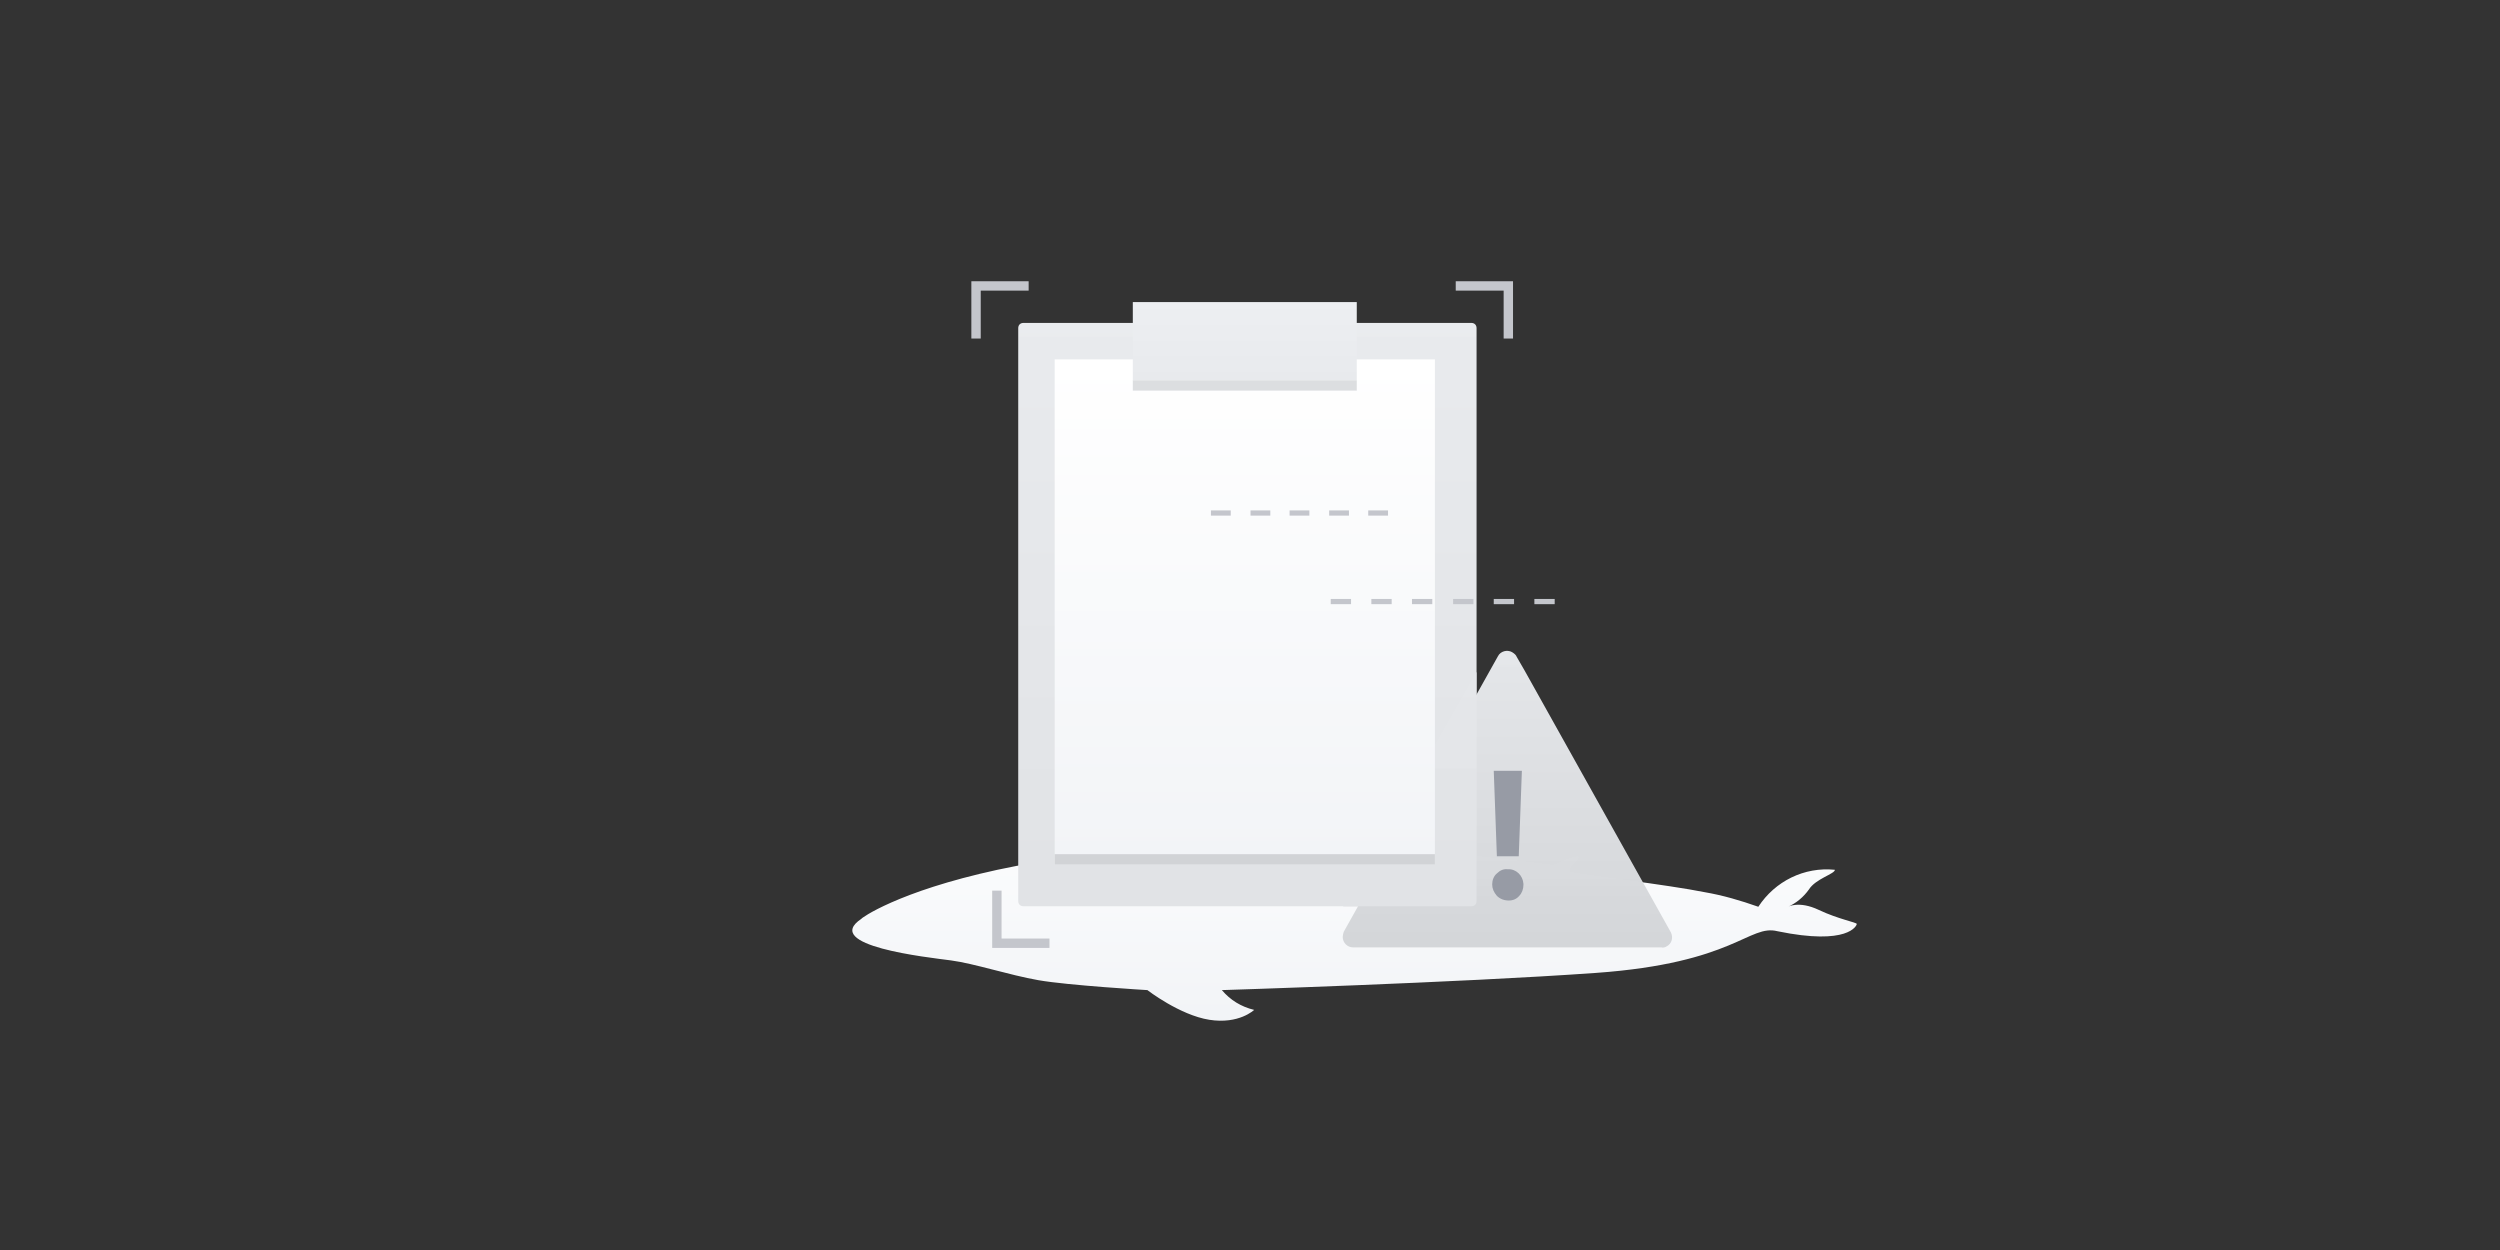 <?xml version="1.0" encoding="utf-8"?>
<!-- Generator: Adobe Illustrator 24.1.3, SVG Export Plug-In . SVG Version: 6.00 Build 0)  -->
<svg version="1.1" id="图层_1" xmlns="http://www.w3.org/2000/svg" xmlns:xlink="http://www.w3.org/1999/xlink" x="0px" y="0px"
	 viewBox="0 0 480 240" style="enable-background:new 0 0 480 240;" xml:space="preserve">
<rect x="0" y="0" width="480" height="240" fill="#333333" stroke="none"/>
<style type="text/css">
	.st0{fill-rule:evenodd;clip-rule:evenodd;fill:url(#Fill-1_1_);}
	.st1{fill-rule:evenodd;clip-rule:evenodd;fill:#C4C6CC;}
	.st2{fill-rule:evenodd;clip-rule:evenodd;fill:#D1D3D6;}
	.st3{fill-rule:evenodd;clip-rule:evenodd;fill:#E5E7EC;}
	.st4{fill-rule:evenodd;clip-rule:evenodd;fill:url(#三角形_1_);}
	.st5{fill:#979BA5;}
	.st6{fill:url(#矩形-2_1_);}
	.st7{fill:url(#矩形_1_);}
	.st8{fill:#DCDEE0;}
	.st9{fill:#D1D3D6;}
	.st10{fill:url(#矩形-3-2_1_);}
	.st11{fill:#C4C6CC;}
</style>
<linearGradient id="Fill-1_1_" gradientUnits="userSpaceOnUse" x1="-1548.58" y1="673.327" x2="-1548.58" y2="674.26" gradientTransform="matrix(193 0 0 34 299136 -22730.211)">
	<stop  offset="0" style="stop-color:#FBFCFD"/>
	<stop  offset="1" style="stop-color:#F2F4F7"/>
</linearGradient>
<path id="Fill-1" class="st0" d="M191.5,167c19.3-4.2,48.4-5.7,67.3-4.7s39.4,3.8,39.4,3.8s5.3-2.4,4.9-1.4s-2.9,2.4-1.2,2.8
	s18.5,2.4,25.4,3.8c3.5,0.6,6.9,1.6,10.3,2.8c3.2-4.9,8.8-7.7,14.7-7.1c0,0.8-3.7,1.7-5,3.8c-1,1.4-2.4,2.6-4,3.3
	c0,0,2.1-1.2,5.9,0.6s7.3,2.4,7.3,2.7s-1.6,4.2-15.2,1.4c-5.5-1.4-8.2,6.1-34.9,8s-71.8,3.3-71.8,3.3c1.6,1.9,3.7,3.2,6.2,3.8
	c0,0-2.9,2.8-8.6,1.9s-11.9-5.7-11.9-5.7s-15.2-0.9-20.9-1.9s-12.3-3.2-16.8-3.8s-25-2.8-17.2-8C165.2,176.4,172.2,171.2,191.5,167z
	"/>
<g>
	<polygon class="st1" points="192.3,171 190.5,171 190.5,182 201.5,182 201.5,180.2 192.3,180.2 	"/>
	<polygon class="st1" points="197.5,54 186.5,54 186.5,55.8 186.5,65 188.3,65 188.3,55.8 197.5,55.8 	"/>
	<polygon class="st1" points="279.5,54 279.5,55.8 288.7,55.8 288.7,65 290.5,65 290.5,54 	"/>
</g>
<g>
	<path id="形状结合-2" class="st2" d="M283.5,129v44c0,0.6-0.4,1-1,1h-24.6L283.5,129z"/>
	<path id="形状结合-3" class="st3" d="M275.5,143.2V164h-12L275.5,143.2z"/>
	
		<linearGradient id="三角形_1_" gradientUnits="userSpaceOnUse" x1="-1530.251" y1="644.728" x2="-1530.251" y2="645.668" gradientTransform="matrix(63.18 0 0 56.9 96970.758 -36557.891)">
		<stop  offset="0" style="stop-color:#E6E8EB;stop-opacity:0.99"/>
		<stop  offset="1" style="stop-color:#D4D6D9"/>
	</linearGradient>
	<path id="三角形" class="st4" d="M291.2,126.1l1.5,2.6l0,0l28.1,50.3c0.5,1,0.2,2.2-0.8,2.7c0,0,0,0,0,0c-0.3,0.2-0.7,0.3-1,0.2
		h-59.2c-1.1,0-2-0.9-2-2c0-0.3,0.1-0.7,0.2-1l29.6-52.9c0.5-1,1.8-1.3,2.7-0.8c0,0,0,0,0,0C290.8,125.5,291.1,125.8,291.2,126.1z"
		/>
	<path id="_" class="st5" d="M292.2,148l-0.6,16.4h-4.2l-0.6-16.4H292.2z M286.5,169.8c0-0.8,0.3-1.6,0.9-2.1
		c0.6-0.6,1.3-0.9,2.1-0.8c1.6-0.1,2.9,1.2,3,2.8c0,0.1,0,0.1,0,0.2c0,0.8-0.3,1.6-0.8,2.1c-0.5,0.6-1.2,0.9-2,0.9
		c-0.9,0-1.7-0.3-2.3-0.9C286.8,171.3,286.5,170.6,286.5,169.8z"/>
</g>
<g id="text">
	
		<linearGradient id="矩形-2_1_" gradientUnits="userSpaceOnUse" x1="-1537.938" y1="623.858" x2="-1537.938" y2="624.798" gradientTransform="matrix(88 0 0 112 135578 -69808.961)">
		<stop  offset="0" style="stop-color:#EBEDF0;stop-opacity:0.99"/>
		<stop  offset="1" style="stop-color:#E1E3E6"/>
	</linearGradient>
	<path id="矩形-2" class="st6" d="M196.5,62h86c0.6,0,1,0.4,1,1v110c0,0.6-0.4,1-1,1h-86c-0.6,0-1-0.4-1-1V63
		C195.5,62.4,195.9,62,196.5,62z"/>
	
		<linearGradient id="矩形_1_" gradientUnits="userSpaceOnUse" x1="-1533.918" y1="627.181" x2="-1533.918" y2="628.171" gradientTransform="matrix(73 0 0 97 112215 -60767.59)">
		<stop  offset="0" style="stop-color:#FFFFFF"/>
		<stop  offset="1" style="stop-color:#F2F4F7"/>
	</linearGradient>
	<rect id="矩形" x="202.5" y="69" class="st7" width="73" height="97"/>
	<rect id="矩形-2-2" x="217.5" y="73" class="st8" width="43" height="2"/>
	<rect id="矩形-3" x="202.5" y="164" class="st9" width="73" height="2"/>
	
		<linearGradient id="矩形-3-2_1_" gradientUnits="userSpaceOnUse" x1="-1517.465" y1="763.24" x2="-1517.465" y2="764.24" gradientTransform="matrix(43 0 0 15 65490 -11390.67)">
		<stop  offset="0" style="stop-color:#EDEFF2"/>
		<stop  offset="1" style="stop-color:#E8EAED"/>
	</linearGradient>
	<rect id="矩形-3-2" x="217.5" y="58" class="st10" width="43" height="15"/>
	<g id="编组-3">
		<rect id="矩形-4" x="232.5" y="98" class="st11" width="3.8" height="1"/>
		<rect id="矩形备份" x="240.1" y="98" class="st11" width="3.8" height="1"/>
		<rect id="矩形备份-2" x="247.6" y="98" class="st11" width="3.8" height="1"/>
		<rect id="矩形备份-3" x="255.2" y="98" class="st11" width="3.8" height="1"/>
		<rect id="矩形备份-4" x="262.7" y="98" class="st11" width="3.8" height="1"/>
	</g>
	<g id="编组-3-2">
		<rect id="矩形-5" x="263.3" y="115" class="st11" width="3.9" height="1"/>
		<rect id="矩形备份-5" x="255.5" y="115" class="st11" width="3.9" height="1"/>
		<rect id="矩形备份-2-2" x="271.1" y="115" class="st11" width="3.9" height="1"/>
		<rect id="矩形备份-2-3" x="279" y="115" class="st11" width="3.9" height="1"/>
		<rect id="矩形备份-3-2" x="286.8" y="115" class="st11" width="3.9" height="1"/>
		<rect id="矩形备份-4-2" x="294.6" y="115" class="st11" width="3.9" height="1"/>
	</g>
</g>
</svg>
